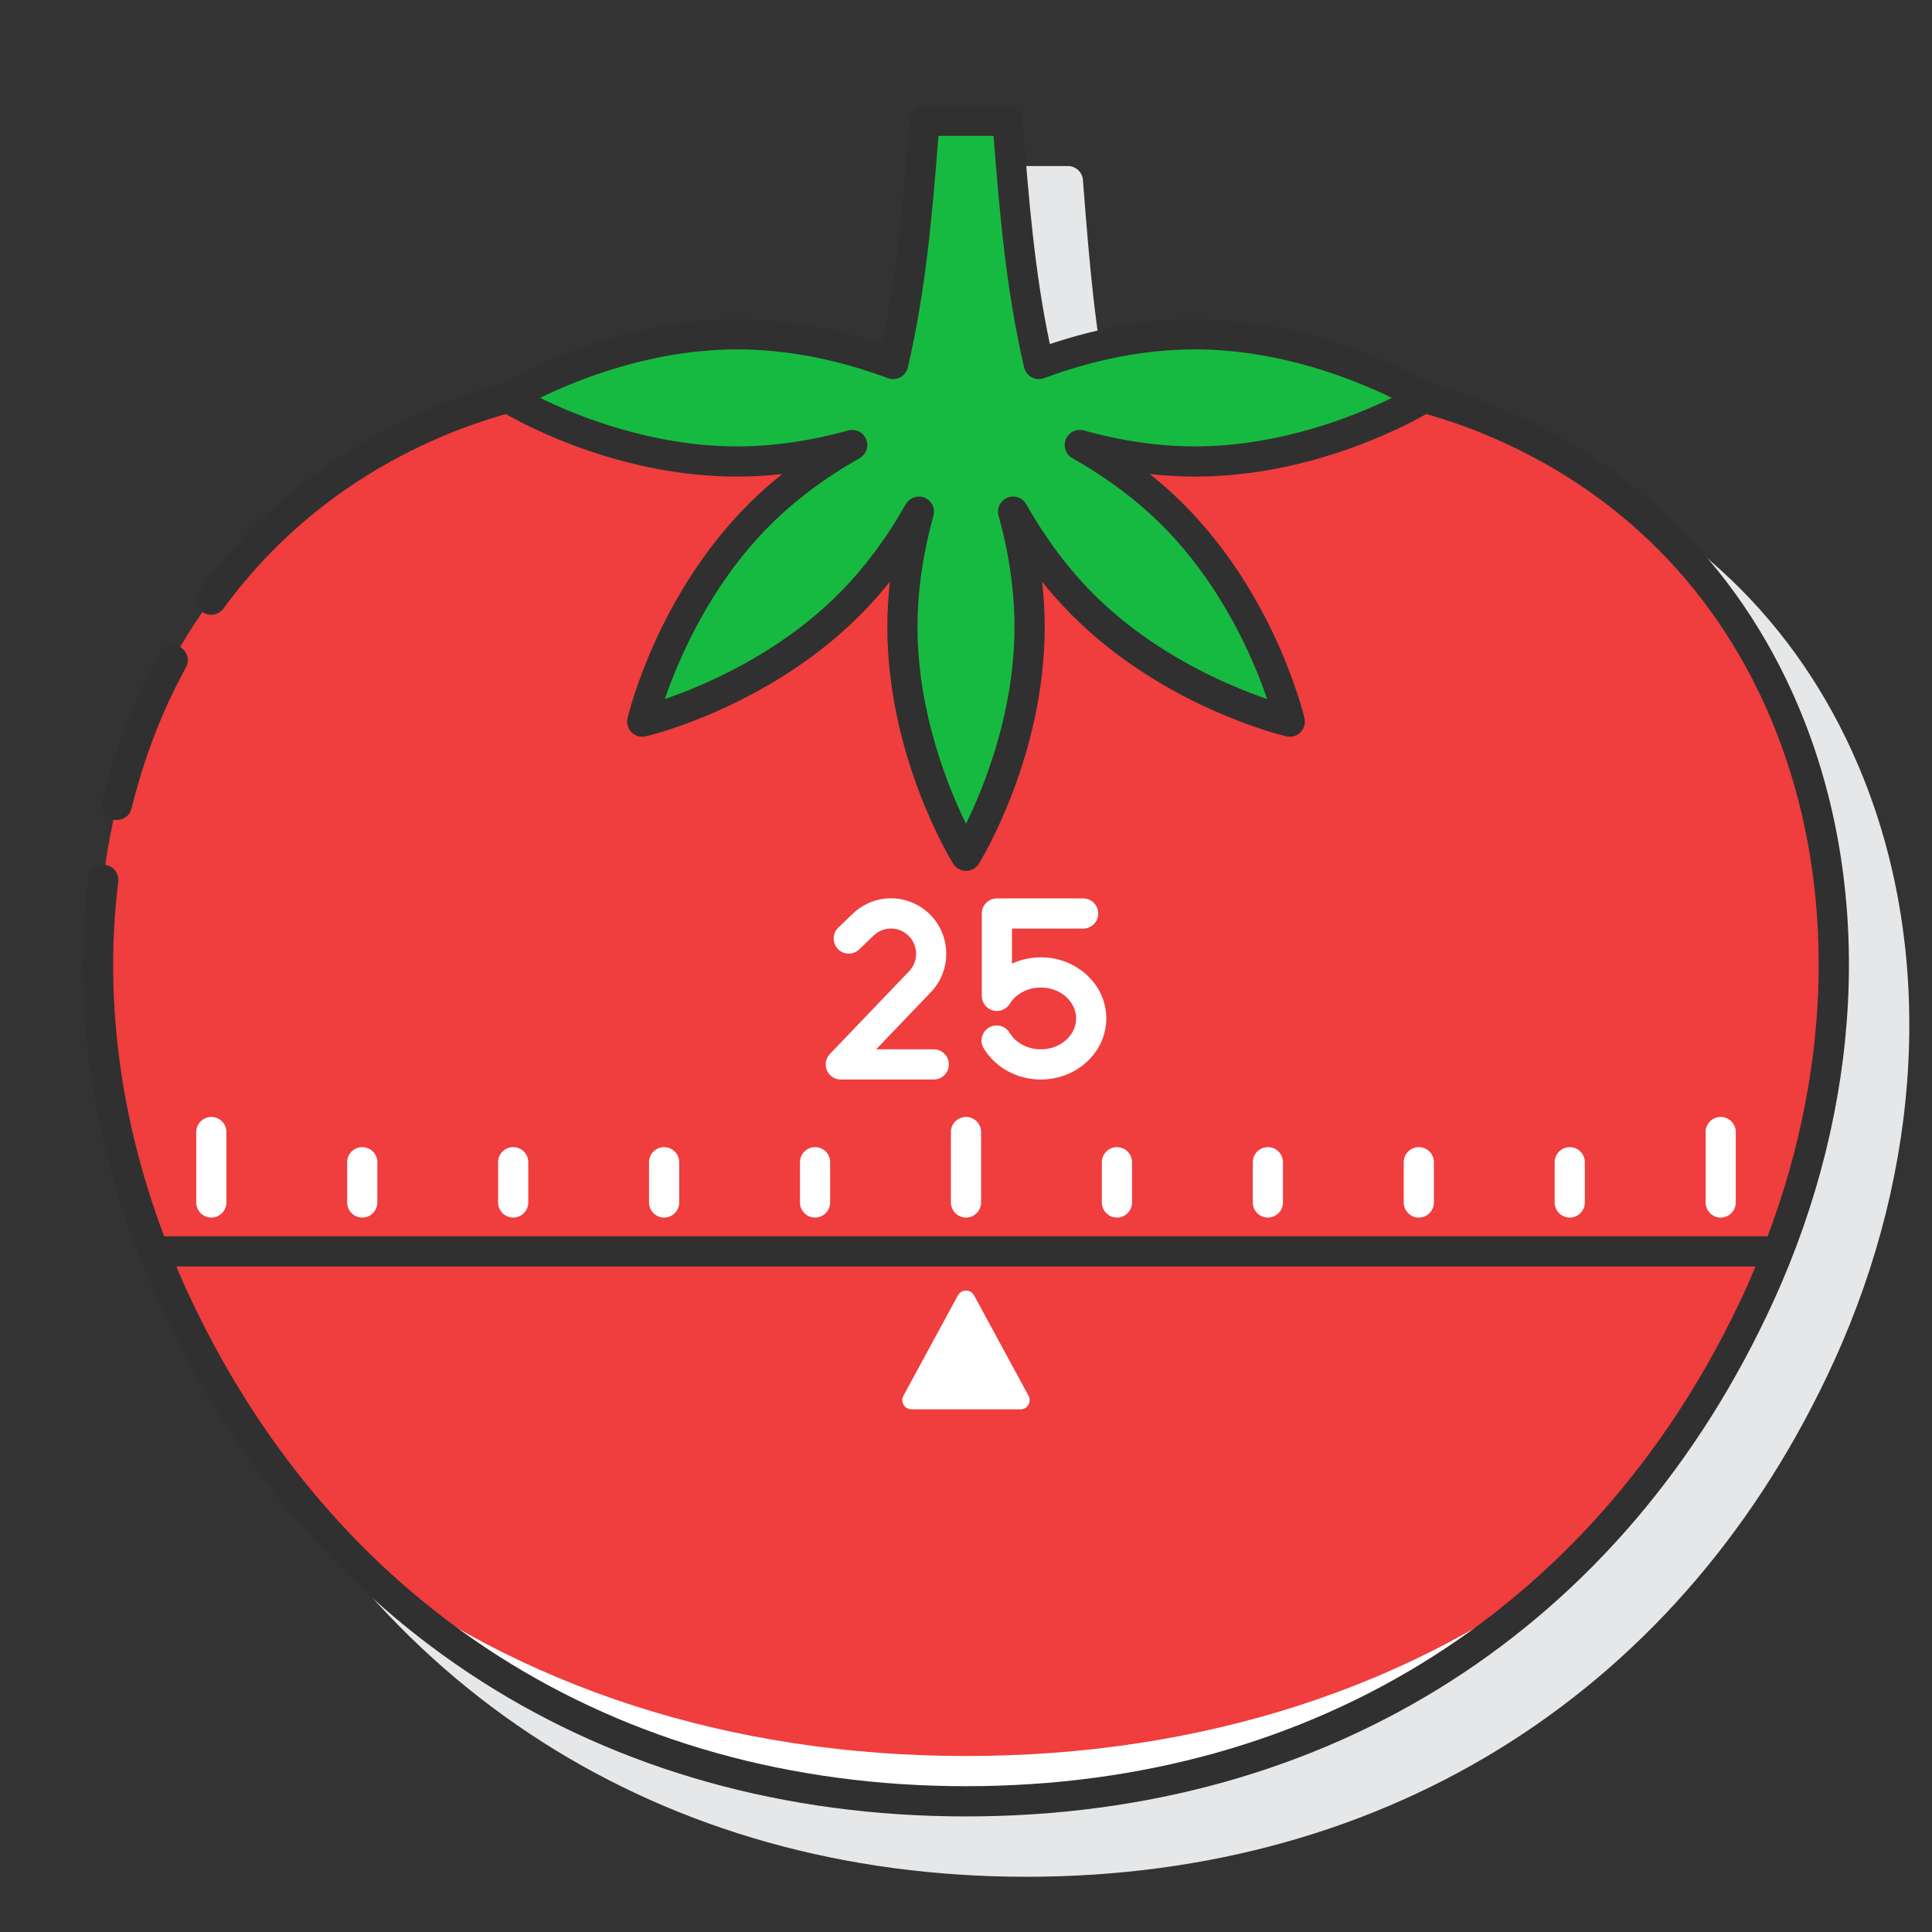 <!-- icon666.com - MILLIONS vector ICONS FREE --><svg id="Layer_1" viewBox="0 0 128 128" xmlns="http://www.w3.org/2000/svg"><rect x="0" y="0" width="128" height="128" fill="#333333" stroke="none"/><g><path d="m123.483 51.611c-3.849-9.683-10.973-16.872-20.604-20.791-1.42-.578-2.863-1.072-4.324-1.489-1.416-.819-7.702-4.183-15.389-4.183-3.117 0-6.345.554-9.611 1.648-1.02-4.809-1.405-9.715-1.777-14.472l-.031-.402c-.041-.521-.475-.922-.997-.922h-5.5c-.522 0-.956.401-.997.922l-.031.402c-.373 4.757-.757 9.664-1.777 14.472-3.266-1.094-6.494-1.648-9.611-1.648-7.687 0-13.972 3.364-15.389 4.183-1.46.417-2.904.912-4.324 1.49-9.631 3.919-16.755 11.108-20.604 20.791-4.62 11.623-3.902 25.677 1.97 38.557 9.9 21.717 29.405 34.172 53.513 34.172s43.613-12.455 53.514-34.172c5.871-12.881 6.589-26.935 1.969-38.558z" fill="#e6e7e8"></path><g><path d="m29.497 27.747c11.265-4.584 23.662-3.791 34.503 1.144 10.841-4.935 23.238-5.728 34.503-1.144 22.004 8.954 28.624 34.924 18.101 58.006-9.955 21.836-29.523 33.587-52.604 33.587s-42.649-11.751-52.603-33.587c-10.523-23.083-3.904-49.053 18.1-58.006z" fill="#fa759e" style="fill: rgb(240, 61, 61);"></path><path d="m64 116.34c-15.554 0-29.638-4.521-40.676-13.159 10.568 10.591 24.79 16.159 40.676 16.159s30.107-5.568 40.676-16.158c-11.038 8.637-25.122 13.158-40.676 13.158z" fill="#fff"></path><path d="m71.538 29.483c2.243.622 4.844 1.091 7.629 1.091 8.376 0 15.167-4.213 15.167-4.213s-6.79-4.213-15.167-4.213c-4.002 0-7.631.962-10.342 1.967-1.253-5.364-1.656-10.78-2.075-16.115-1.833 0-3.667 0-5.5 0-.419 5.335-.822 10.751-2.075 16.115-2.71-1.005-6.34-1.967-10.342-1.967-8.376 0-15.167 4.213-15.167 4.213s6.79 4.213 15.167 4.213c2.785 0 5.386-.469 7.629-1.091-2.026 1.146-4.197 2.654-6.166 4.623-5.923 5.923-7.745 13.704-7.745 13.704s7.781-1.822 13.704-7.745c1.969-1.969 3.477-4.14 4.623-6.166-.622 2.243-1.091 4.844-1.091 7.629 0 8.376 4.213 15.167 4.213 15.167s4.213-6.79 4.213-15.167c0-2.785-.469-5.386-1.091-7.629 1.146 2.026 2.654 4.197 4.623 6.166 5.923 5.923 13.704 7.745 13.704 7.745s-1.822-7.781-7.745-13.704c-1.97-1.969-4.141-3.477-6.166-4.623z" fill="#6dc9f7" style="fill: rgb(23, 186, 64);"></path><g fill="#3a2c60"><path d="m7.508 54.299c.08.019.159.028.238.028.45 0 .859-.306.971-.763.811-3.324 2.022-6.468 3.601-9.345.266-.484.088-1.092-.396-1.358-.486-.265-1.093-.088-1.358.396-1.663 3.031-2.938 6.339-3.791 9.833-.13.536.199 1.078.735 1.209z" fill="#3a2c60" style="fill: rgb(48, 48, 48);"></path><path d="m119.483 47.611c-3.849-9.683-10.973-16.872-20.604-20.791-1.417-.577-2.858-1.07-4.315-1.485-1.399-.81-7.694-4.188-15.397-4.188-3.118 0-6.346.554-9.611 1.649-1.02-4.809-1.405-9.716-1.777-14.473l-.031-.402c-.042-.52-.476-.921-.998-.921h-5.5c-.522 0-.956.401-.997.922l-.031.402c-.373 4.757-.757 9.664-1.777 14.473-3.265-1.095-6.493-1.649-9.611-1.649-7.703 0-13.997 3.378-15.397 4.188-1.458.415-2.898.908-4.316 1.485-6.528 2.656-11.89 6.8-15.935 12.317-.326.445-.23 1.071.215 1.398.446.327 1.071.229 1.398-.215 3.823-5.213 8.895-9.132 15.076-11.647 1.192-.485 2.408-.884 3.631-1.246 1.543.883 7.76 4.147 15.328 4.147.98 0 1.978-.057 2.988-.169-.794.635-1.539 1.301-2.232 1.994-6.055 6.055-7.935 13.854-8.012 14.183-.079.337.022.69.267.935.244.245.596.344.935.267.329-.077 8.127-1.957 14.183-8.012.693-.693 1.359-1.438 1.994-2.233-.112 1.011-.169 2.008-.169 2.989 0 8.563 4.185 15.407 4.363 15.694.182.294.503.473.85.473s.667-.179.85-.473c.178-.287 4.363-7.131 4.363-15.694 0-.98-.057-1.978-.169-2.989.635.794 1.301 1.54 1.994 2.233 6.055 6.055 13.854 7.935 14.183 8.012.337.078.691-.022.935-.267.245-.245.346-.598.267-.935-.077-.329-1.957-8.127-8.012-14.183-.693-.693-1.438-1.359-2.232-1.994 1.01.112 2.008.169 2.988.169 7.569 0 13.786-3.265 15.328-4.147 1.224.362 2.439.761 3.631 1.247 9.114 3.708 15.857 10.513 19.499 19.677 4.015 10.101 3.787 22.148-.517 33.556h-106.231c-2.936-7.762-3.988-15.814-3.044-23.492.067-.548-.322-1.047-.871-1.115-.543-.065-1.047.322-1.115.871-1.129 9.183.475 18.865 4.639 27.999 9.9 21.717 29.405 34.172 53.513 34.172s43.613-12.455 53.514-34.172c5.871-12.883 6.589-26.937 1.969-38.56zm-40.316-18.037c-2.36 0-4.837-.355-7.362-1.055-.483-.133-.998.114-1.191.581s-.008 1.004.431 1.253c2.28 1.291 4.283 2.791 5.952 4.46 3.998 3.998 6.077 8.937 6.955 11.5-2.563-.878-7.501-2.958-11.5-6.955-1.668-1.668-3.169-3.671-4.46-5.952-.249-.439-.785-.625-1.253-.431-.466.193-.716.704-.581 1.191.7 2.525 1.055 5.002 1.055 7.362 0 5.654-2.021 10.616-3.213 13.05-1.191-2.434-3.213-7.396-3.213-13.05 0-2.36.355-4.837 1.055-7.362.135-.487-.115-.998-.581-1.191-.125-.052-.254-.076-.382-.076-.351 0-.688.186-.871.507-1.291 2.281-2.792 4.284-4.46 5.952-3.998 3.998-8.937 6.077-11.5 6.955.878-2.563 2.958-7.501 6.955-11.5 1.669-1.669 3.671-3.169 5.952-4.46.439-.249.625-.786.431-1.253s-.708-.714-1.191-.581c-2.525.7-5.002 1.055-7.362 1.055-5.654 0-10.617-2.021-13.05-3.213 2.433-1.191 7.396-3.213 13.05-3.213 3.222 0 6.585.641 9.994 1.905.269.101.568.079.821-.057s.436-.374.5-.653c1.199-5.127 1.632-10.314 2.027-15.343h3.65c.395 5.029.828 10.216 2.026 15.342.065.279.248.518.5.653.251.136.552.158.821.057 3.409-1.264 6.772-1.905 9.994-1.905 5.654 0 10.617 2.022 13.05 3.213-2.433 1.192-7.395 3.214-13.049 3.214zm-15.167 88.766c-23.291 0-42.132-12.029-51.694-33.001-.217-.476-.423-.954-.626-1.433h104.628c-.202.478-.398.958-.614 1.433-9.562 20.972-28.403 33.001-51.694 33.001z" fill="#3a2c60" style="fill: rgb(48, 48, 48);"></path></g><g fill="#fff"><g><path d="m61.867 71.521h-6.163c-.4 0-.762-.239-.919-.607-.158-.368-.08-.795.197-1.084l5.253-5.487c.627-.655.611-1.706-.035-2.342-.649-.638-1.672-.643-2.328-.012l-.945.911c-.397.383-1.03.372-1.414-.025-.383-.397-.372-1.031.025-1.414l.946-.912c1.443-1.39 3.691-1.378 5.119.026 1.421 1.399 1.455 3.709.077 5.15l-3.634 3.796h3.821c.552 0 1 .448 1 1s-.448 1-1 1z" fill="#000000" style="fill: rgb(255, 255, 255);"></path><path d="m68.958 71.521c-1.567 0-3.018-.792-3.784-2.068-.285-.473-.132-1.088.342-1.372.474-.285 1.087-.131 1.372.342.407.677 1.201 1.098 2.07 1.098 1.289 0 2.338-.919 2.338-2.048s-1.049-2.048-2.338-2.048c-.86 0-1.649.415-2.06 1.082-.234.381-.695.56-1.124.438-.431-.122-.728-.515-.728-.962v-5.461c0-.552.448-1 1-1h5.715c.552 0 1 .448 1 1s-.448 1-1 1h-4.715v2.319c.586-.269 1.239-.416 1.912-.416 2.392 0 4.338 1.816 4.338 4.048s-1.945 4.048-4.338 4.048z" fill="#000000" style="fill: rgb(255, 255, 255);"></path></g><path d="m67.608 93.371h-7.217c-.462 0-.756-.494-.536-.901l3.608-6.648c.231-.425.841-.425 1.072 0l3.608 6.648c.222.407-.072.901-.535.901z" fill="#fff"></path><path d="m64 80.667c-.552 0-1-.448-1-1v-4.667c0-.552.448-1 1-1s1 .448 1 1v4.667c0 .552-.448 1-1 1z" fill="#fff"></path><path d="m54 80.667c-.552 0-1-.448-1-1v-2.667c0-.552.448-1 1-1s1 .448 1 1v2.667c0 .552-.448 1-1 1z" fill="#fff"></path><path d="m44 80.667c-.552 0-1-.448-1-1v-2.667c0-.552.448-1 1-1s1 .448 1 1v2.667c0 .552-.448 1-1 1z" fill="#fff"></path><path d="m34 80.667c-.552 0-1-.448-1-1v-2.667c0-.552.448-1 1-1s1 .448 1 1v2.667c0 .552-.448 1-1 1z" fill="#fff"></path><path d="m24 80.667c-.552 0-1-.448-1-1v-2.667c0-.552.448-1 1-1s1 .448 1 1v2.667c0 .552-.448 1-1 1z" fill="#fff"></path><path d="m14 80.667c-.552 0-1-.448-1-1v-4.667c0-.552.448-1 1-1s1 .448 1 1v4.667c0 .552-.448 1-1 1z" fill="#fff"></path><path d="m74 80.667c-.552 0-1-.448-1-1v-2.667c0-.552.448-1 1-1s1 .448 1 1v2.667c0 .552-.448 1-1 1z" fill="#fff"></path><path d="m84 80.667c-.552 0-1-.448-1-1v-2.667c0-.552.448-1 1-1s1 .448 1 1v2.667c0 .552-.448 1-1 1z" fill="#fff"></path><path d="m94 80.667c-.552 0-1-.448-1-1v-2.667c0-.552.448-1 1-1s1 .448 1 1v2.667c0 .552-.448 1-1 1z" fill="#fff"></path><path d="m104 80.667c-.552 0-1-.448-1-1v-2.667c0-.552.448-1 1-1s1 .448 1 1v2.667c0 .552-.447 1-1 1z" fill="#fff"></path><path d="m114 80.667c-.552 0-1-.448-1-1v-4.667c0-.552.448-1 1-1s1 .448 1 1v4.667c0 .552-.447 1-1 1z" fill="#fff"></path></g></g></g></svg>